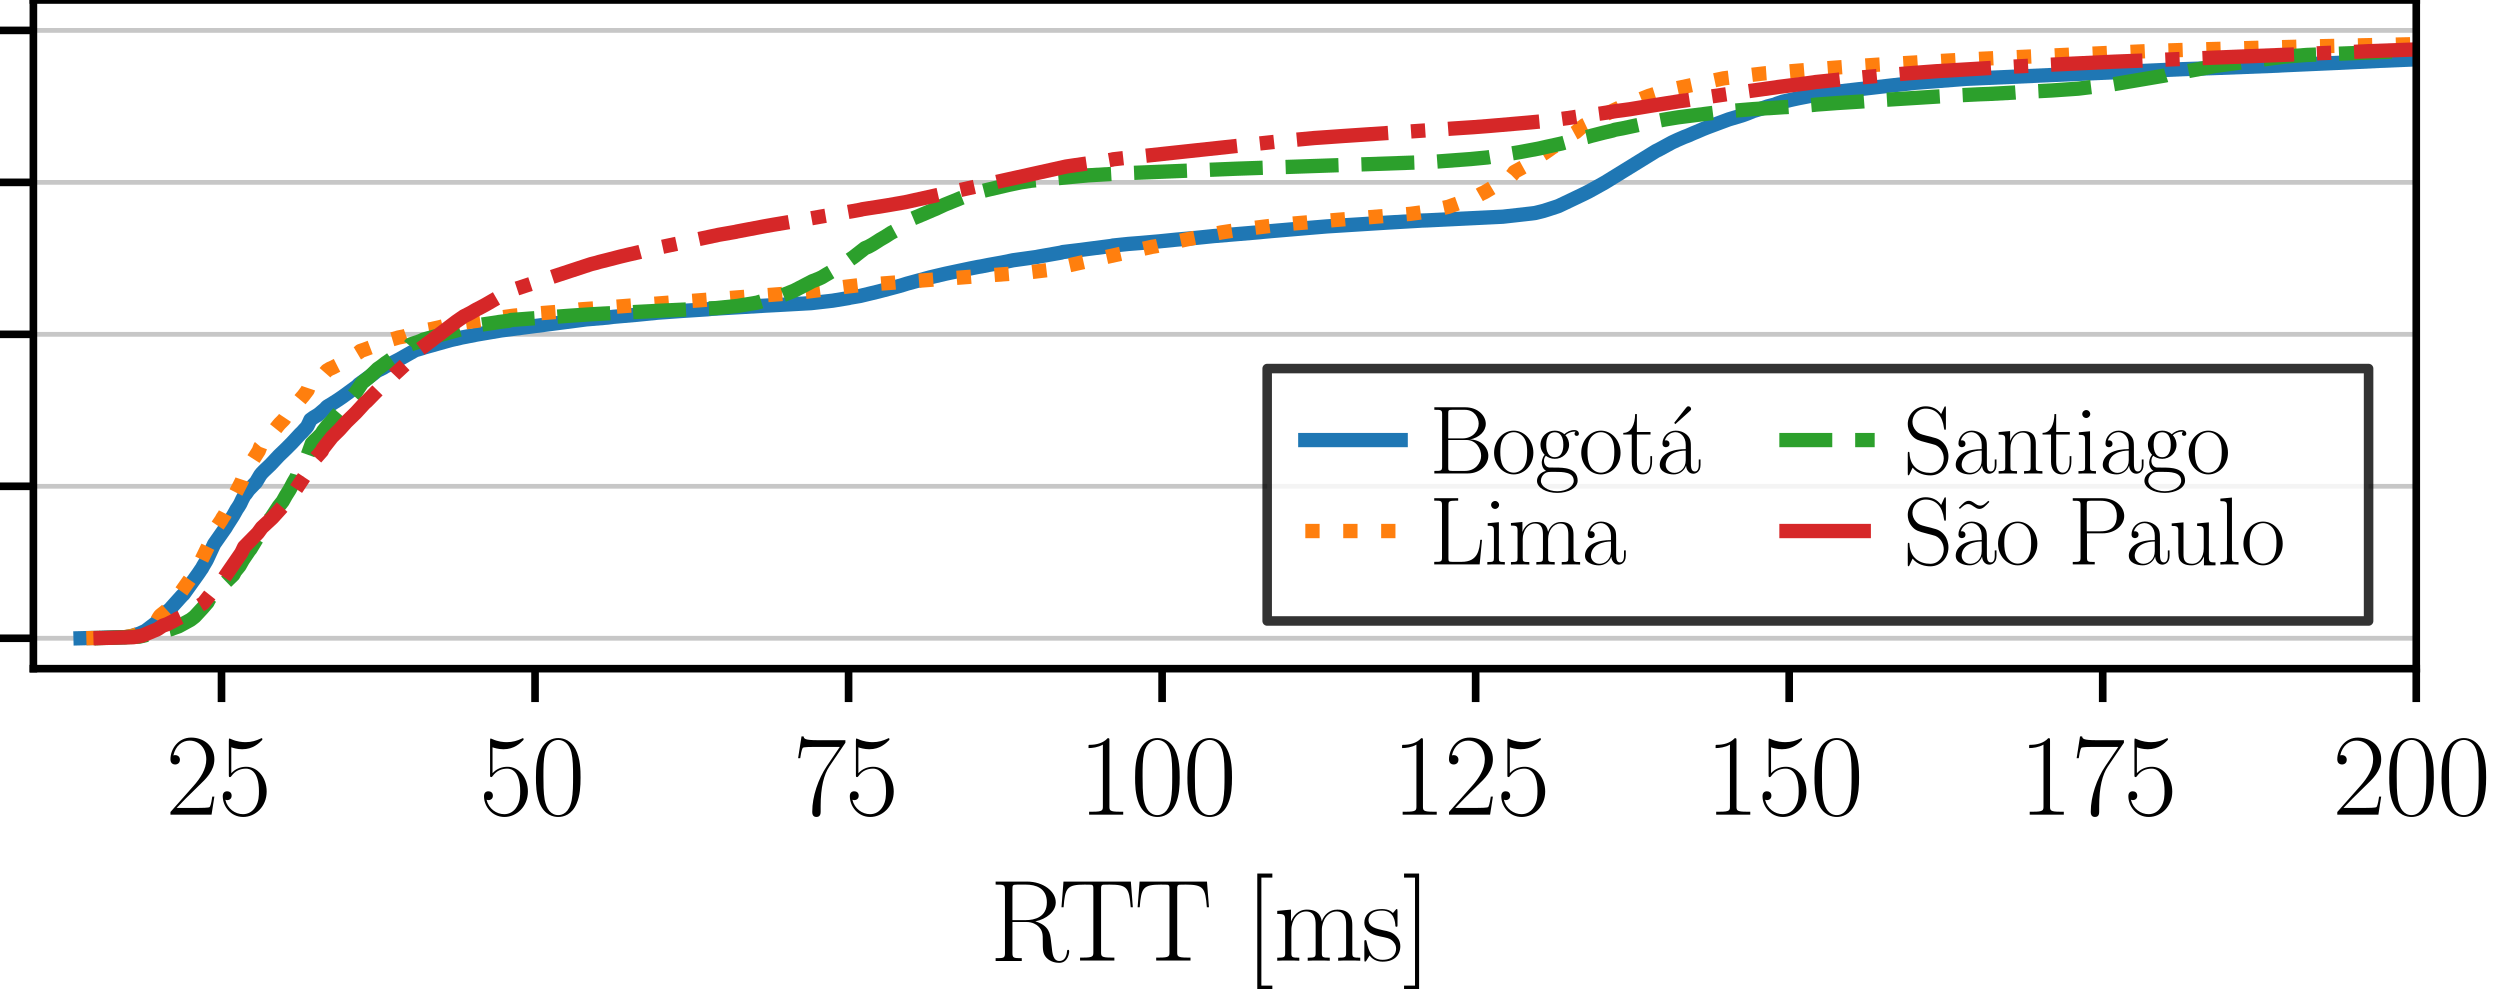 <?xml version="1.0" encoding="utf-8" standalone="no"?>
<!DOCTYPE svg PUBLIC "-//W3C//DTD SVG 1.1//EN"
  "http://www.w3.org/Graphics/SVG/1.1/DTD/svg11.dtd">
<svg xmlns:xlink="http://www.w3.org/1999/xlink" width="262.08pt" height="103.68pt" viewBox="0 0 262.08 103.68" xmlns="http://www.w3.org/2000/svg" version="1.1">
 <defs>
  <style type="text/css">*{stroke-linejoin: round; stroke-linecap: butt}</style>
 </defs>
 <g id="figure_1">
  <g id="patch_1">
   <path d="M 0 103.68 
L 262.08 103.68 
L 262.08 -0 
L 0 -0 
z
" style="fill: #ffffff"/>
  </g>
  <g id="axes_1">
   <g id="patch_2">
    <path d="M 3.5 70.098 
L 253.301 70.098 
L 253.301 -0 
L 3.5 -0 
z
" style="fill: #ffffff"/>
   </g>
   <g id="matplotlib.axis_1">
    <g id="xtick_1">
     <g id="line2d_1">
      <defs>
       <path id="m317169651c" d="M 0 0 
L 0 3.5 
" style="stroke: #000000; stroke-width: 0.8"/>
      </defs>
      <g>
       <use xlink:href="#m317169651c" x="23.221" y="70.098" style="stroke: #000000; stroke-width: 0.8"/>
      </g>
     </g>
     <g id="text_1">
      <!-- 25 -->
      <g transform="translate(17.368 85.4) scale(0.12 -0.12)">
       <defs>
        <path id="CMR17-32" d="M 2669 989 
L 2554 989 
C 2490 536 2438 459 2413 420 
C 2381 369 1920 369 1830 369 
L 602 369 
C 832 619 1280 1072 1824 1597 
C 2214 1967 2669 2402 2669 3035 
C 2669 3790 2067 4224 1395 4224 
C 691 4224 262 3604 262 3030 
C 262 2780 448 2748 525 2748 
C 589 2748 781 2787 781 3010 
C 781 3207 614 3264 525 3264 
C 486 3264 448 3258 422 3245 
C 544 3790 915 4058 1306 4058 
C 1862 4058 2227 3617 2227 3035 
C 2227 2479 1901 2000 1536 1584 
L 262 146 
L 262 0 
L 2515 0 
L 2669 989 
z
" transform="scale(0.016)"/>
        <path id="CMR17-35" d="M 730 3692 
C 794 3666 1056 3584 1325 3584 
C 1920 3584 2246 3911 2432 4100 
C 2432 4157 2432 4192 2394 4192 
C 2387 4192 2374 4192 2323 4163 
C 2099 4058 1837 3973 1517 3973 
C 1325 3973 1037 3999 723 4139 
C 653 4171 640 4171 634 4171 
C 602 4171 595 4164 595 4037 
L 595 2203 
C 595 2089 595 2057 659 2057 
C 691 2057 704 2070 736 2114 
C 941 2401 1222 2522 1542 2522 
C 1766 2522 2246 2382 2246 1289 
C 2246 1085 2246 715 2054 421 
C 1894 159 1645 25 1370 25 
C 947 25 518 320 403 814 
C 429 807 480 795 506 795 
C 589 795 749 840 749 1038 
C 749 1210 627 1280 506 1280 
C 358 1280 262 1190 262 1011 
C 262 454 704 -128 1382 -128 
C 2042 -128 2669 440 2669 1264 
C 2669 2030 2170 2624 1549 2624 
C 1222 2624 947 2503 730 2274 
L 730 3692 
z
" transform="scale(0.016)"/>
       </defs>
       <use xlink:href="#CMR17-32" transform="scale(0.996)"/>
       <use xlink:href="#CMR17-35" transform="translate(45.69 0) scale(0.996)"/>
      </g>
     </g>
    </g>
    <g id="xtick_2">
     <g id="line2d_2">
      <g>
       <use xlink:href="#m317169651c" x="56.09" y="70.098" style="stroke: #000000; stroke-width: 0.8"/>
      </g>
     </g>
     <g id="text_2">
      <!-- 50 -->
      <g transform="translate(50.237 85.4) scale(0.12 -0.12)">
       <defs>
        <path id="CMR17-30" d="M 2688 2025 
C 2688 2416 2682 3080 2413 3591 
C 2176 4039 1798 4198 1466 4198 
C 1158 4198 768 4058 525 3597 
C 269 3118 243 2524 243 2025 
C 243 1661 250 1106 448 619 
C 723 -39 1216 -128 1466 -128 
C 1760 -128 2208 -7 2470 600 
C 2662 1042 2688 1559 2688 2025 
z
M 1466 -26 
C 1056 -26 813 325 723 812 
C 653 1188 653 1738 653 2096 
C 653 2588 653 2997 736 3387 
C 858 3929 1216 4096 1466 4096 
C 1728 4096 2067 3923 2189 3400 
C 2272 3036 2278 2607 2278 2096 
C 2278 1680 2278 1169 2202 792 
C 2067 95 1690 -26 1466 -26 
z
" transform="scale(0.016)"/>
       </defs>
       <use xlink:href="#CMR17-35" transform="scale(0.996)"/>
       <use xlink:href="#CMR17-30" transform="translate(45.69 0) scale(0.996)"/>
      </g>
     </g>
    </g>
    <g id="xtick_3">
     <g id="line2d_3">
      <g>
       <use xlink:href="#m317169651c" x="88.958" y="70.098" style="stroke: #000000; stroke-width: 0.8"/>
      </g>
     </g>
     <g id="text_3">
      <!-- 75 -->
      <g transform="translate(83.105 85.4) scale(0.12 -0.12)">
       <defs>
        <path id="CMR17-37" d="M 2886 3941 
L 2886 4081 
L 1382 4081 
C 634 4081 621 4165 595 4288 
L 480 4288 
L 294 3094 
L 410 3094 
C 429 3215 474 3540 550 3661 
C 589 3712 1062 3712 1171 3712 
L 2579 3712 
L 1869 2661 
C 1395 1954 1069 999 1069 165 
C 1069 89 1069 -128 1299 -128 
C 1530 -128 1530 89 1530 171 
L 1530 465 
C 1530 1508 1709 2196 2003 2636 
L 2886 3941 
z
" transform="scale(0.016)"/>
       </defs>
       <use xlink:href="#CMR17-37" transform="scale(0.996)"/>
       <use xlink:href="#CMR17-35" transform="translate(45.69 0) scale(0.996)"/>
      </g>
     </g>
    </g>
    <g id="xtick_4">
     <g id="line2d_4">
      <g>
       <use xlink:href="#m317169651c" x="121.827" y="70.098" style="stroke: #000000; stroke-width: 0.8"/>
      </g>
     </g>
     <g id="text_4">
      <!-- 100 -->
      <g transform="translate(113.047 85.4) scale(0.12 -0.12)">
       <defs>
        <path id="CMR17-31" d="M 1702 4058 
C 1702 4192 1696 4192 1606 4192 
C 1357 3916 979 3827 621 3827 
C 602 3827 570 3827 563 3808 
C 557 3795 557 3782 557 3648 
C 755 3648 1088 3686 1344 3839 
L 1344 461 
C 1344 236 1331 160 781 160 
L 589 160 
L 589 0 
C 896 0 1216 0 1523 0 
C 1830 0 2150 0 2458 0 
L 2458 160 
L 2266 160 
C 1715 160 1702 230 1702 458 
L 1702 4058 
z
" transform="scale(0.016)"/>
       </defs>
       <use xlink:href="#CMR17-31" transform="scale(0.996)"/>
       <use xlink:href="#CMR17-30" transform="translate(45.69 0) scale(0.996)"/>
       <use xlink:href="#CMR17-30" transform="translate(91.381 0) scale(0.996)"/>
      </g>
     </g>
    </g>
    <g id="xtick_5">
     <g id="line2d_5">
      <g>
       <use xlink:href="#m317169651c" x="154.695" y="70.098" style="stroke: #000000; stroke-width: 0.8"/>
      </g>
     </g>
     <g id="text_5">
      <!-- 125 -->
      <g transform="translate(145.916 85.4) scale(0.12 -0.12)">
       <use xlink:href="#CMR17-31" transform="scale(0.996)"/>
       <use xlink:href="#CMR17-32" transform="translate(45.69 0) scale(0.996)"/>
       <use xlink:href="#CMR17-35" transform="translate(91.381 0) scale(0.996)"/>
      </g>
     </g>
    </g>
    <g id="xtick_6">
     <g id="line2d_6">
      <g>
       <use xlink:href="#m317169651c" x="187.564" y="70.098" style="stroke: #000000; stroke-width: 0.8"/>
      </g>
     </g>
     <g id="text_6">
      <!-- 150 -->
      <g transform="translate(178.784 85.4) scale(0.12 -0.12)">
       <use xlink:href="#CMR17-31" transform="scale(0.996)"/>
       <use xlink:href="#CMR17-35" transform="translate(45.69 0) scale(0.996)"/>
       <use xlink:href="#CMR17-30" transform="translate(91.381 0) scale(0.996)"/>
      </g>
     </g>
    </g>
    <g id="xtick_7">
     <g id="line2d_7">
      <g>
       <use xlink:href="#m317169651c" x="220.432" y="70.098" style="stroke: #000000; stroke-width: 0.8"/>
      </g>
     </g>
     <g id="text_7">
      <!-- 175 -->
      <g transform="translate(211.653 85.4) scale(0.12 -0.12)">
       <use xlink:href="#CMR17-31" transform="scale(0.996)"/>
       <use xlink:href="#CMR17-37" transform="translate(45.69 0) scale(0.996)"/>
       <use xlink:href="#CMR17-35" transform="translate(91.381 0) scale(0.996)"/>
      </g>
     </g>
    </g>
    <g id="xtick_8">
     <g id="line2d_8">
      <g>
       <use xlink:href="#m317169651c" x="253.301" y="70.098" style="stroke: #000000; stroke-width: 0.8"/>
      </g>
     </g>
     <g id="text_8">
      <!-- 200 -->
      <g transform="translate(244.521 85.4) scale(0.12 -0.12)">
       <use xlink:href="#CMR17-32" transform="scale(0.996)"/>
       <use xlink:href="#CMR17-30" transform="translate(45.69 0) scale(0.996)"/>
       <use xlink:href="#CMR17-30" transform="translate(91.381 0) scale(0.996)"/>
      </g>
     </g>
    </g>
    <g id="text_9">
     <!-- RTT [ms] -->
     <g transform="translate(103.737 100.691) scale(0.12 -0.12)">
      <defs>
       <path id="CMR17-52" d="M 2509 2146 
C 3117 2268 3629 2676 3629 3186 
C 3629 3785 2950 4326 2054 4326 
L 333 4326 
L 333 4160 
C 774 4160 845 4160 845 3873 
L 845 415 
C 845 128 774 128 333 128 
L 333 -26 
C 518 -26 851 -26 1050 -26 
C 1248 -26 1581 -26 1766 -26 
L 1766 128 
C 1325 128 1254 128 1254 417 
L 1254 2112 
L 2003 2112 
C 2368 2112 2573 1964 2662 1881 
C 2918 1632 2918 1459 2918 1024 
C 2918 595 2918 377 3110 160 
C 3354 -102 3680 -128 3821 -128 
C 4294 -128 4365 396 4365 503 
C 4365 540 4365 585 4307 585 
C 4256 585 4250 547 4250 522 
C 4218 112 4032 -26 3834 -26 
C 3482 -26 3443 375 3405 764 
C 3386 898 3373 993 3360 1133 
C 3322 1452 3270 1917 2509 2146 
z
M 1984 2214 
L 1254 2214 
L 1254 3913 
C 1254 4129 1267 4160 1523 4160 
L 1990 4160 
C 2522 4160 3142 3977 3142 3190 
C 3142 2372 2464 2214 1984 2214 
z
" transform="scale(0.016)"/>
       <path id="CMR17-54" d="M 3981 4326 
L 288 4326 
L 179 2918 
L 294 2918 
C 378 3976 467 4160 1453 4160 
C 1568 4160 1754 4160 1805 4154 
C 1926 4135 1926 4058 1926 3912 
L 1926 459 
C 1926 230 1907 160 1376 160 
L 1197 160 
L 1197 0 
C 1504 0 1824 0 2138 0 
C 2451 0 2771 0 3078 0 
L 3078 160 
L 2899 160 
C 2368 160 2349 230 2349 459 
L 2349 3912 
C 2349 4052 2349 4129 2464 4154 
C 2515 4160 2701 4160 2816 4160 
C 3795 4160 3891 3976 3974 2918 
L 4090 2918 
L 3981 4326 
z
" transform="scale(0.016)"/>
       <path id="CMR17-5b" d="M 1504 -1600 
L 1504 -1377 
L 902 -1377 
L 902 4544 
L 1504 4544 
L 1504 4767 
L 678 4767 
L 678 -1600 
L 1504 -1600 
z
" transform="scale(0.016)"/>
       <path id="CMR17-6d" d="M 4326 1933 
C 4326 2252 4269 2790 3507 2790 
C 3072 2790 2771 2496 2656 2151 
L 2650 2151 
C 2573 2676 2195 2790 1837 2790 
C 1331 2790 1069 2400 973 2144 
L 966 2144 
L 966 2790 
L 211 2720 
L 211 2554 
C 589 2554 646 2515 646 2208 
L 646 428 
C 646 184 621 153 211 153 
L 211 -13 
C 365 0 646 0 813 0 
C 979 0 1267 0 1421 -13 
L 1421 153 
C 1011 153 986 178 986 428 
L 986 1658 
C 986 2247 1344 2688 1792 2688 
C 2266 2688 2317 2266 2317 1958 
L 2317 428 
C 2317 184 2291 153 1882 153 
L 1882 -13 
C 2035 0 2317 0 2483 0 
C 2650 0 2938 0 3091 -13 
L 3091 153 
C 2682 153 2656 178 2656 428 
L 2656 1658 
C 2656 2247 3014 2688 3462 2688 
C 3936 2688 3987 2266 3987 1958 
L 3987 428 
C 3987 184 3962 153 3552 153 
L 3552 -13 
C 3706 0 3987 0 4154 0 
C 4320 0 4608 0 4762 -13 
L 4762 153 
C 4352 153 4326 178 4326 428 
L 4326 1933 
z
" transform="scale(0.016)"/>
       <path id="CMR17-73" d="M 1978 2697 
C 1978 2813 1971 2819 1933 2819 
C 1907 2819 1901 2813 1824 2717 
C 1805 2691 1747 2626 1728 2601 
C 1523 2819 1235 2819 1126 2819 
C 416 2819 160 2447 160 2076 
C 160 1498 813 1365 998 1325 
C 1402 1243 1542 1217 1677 1101 
C 1760 1025 1901 884 1901 654 
C 1901 384 1747 38 1158 38 
C 602 38 403 460 288 1021 
C 269 1110 269 1117 218 1117 
C 166 1117 160 1110 160 983 
L 160 63 
C 160 -51 166 -58 205 -58 
C 237 -58 243 -51 275 0 
C 314 57 410 211 448 276 
C 576 103 800 -64 1158 -64 
C 1792 -64 2131 283 2131 784 
C 2131 1112 1958 1285 1875 1362 
C 1683 1561 1459 1606 1190 1657 
C 838 1735 390 1825 390 2217 
C 390 2383 480 2737 1126 2737 
C 1811 2737 1850 2094 1862 1888 
C 1869 1856 1901 1849 1920 1849 
C 1978 1849 1978 1869 1978 1978 
L 1978 2697 
z
" transform="scale(0.016)"/>
       <path id="CMR17-5d" d="M 915 4767 
L 90 4767 
L 90 4544 
L 691 4544 
L 691 -1377 
L 90 -1377 
L 90 -1600 
L 915 -1600 
L 915 4767 
z
" transform="scale(0.016)"/>
      </defs>
      <use xlink:href="#CMR17-52" transform="scale(0.996)"/>
      <use xlink:href="#CMR17-54" transform="translate(59.984 0) scale(0.996)"/>
      <use xlink:href="#CMR17-54" transform="translate(126.494 0) scale(0.996)"/>
      <use xlink:href="#CMR17-5b" transform="translate(223.08 0) scale(0.996)"/>
      <use xlink:href="#CMR17-6d" transform="translate(247.951 0) scale(0.996)"/>
      <use xlink:href="#CMR17-73" transform="translate(324.87 0) scale(0.996)"/>
      <use xlink:href="#CMR17-5d" transform="translate(360.672 0) scale(0.996)"/>
     </g>
    </g>
   </g>
   <g id="matplotlib.axis_2">
    <g id="ytick_1">
     <g id="line2d_9">
      <path d="M 3.5 66.912 
L 253.301 66.912 
" clip-path="url(#p7b6a48d557)" style="fill: none; stroke: #b0b0b0; stroke-opacity: 0.7; stroke-width: 0.5; stroke-linecap: square"/>
     </g>
     <g id="line2d_10">
      <defs>
       <path id="mb0037bd1af" d="M 0 0 
L -3.5 0 
" style="stroke: #000000; stroke-width: 0.8"/>
      </defs>
      <g>
       <use xlink:href="#mb0037bd1af" x="3.5" y="66.912" style="stroke: #000000; stroke-width: 0.8"/>
      </g>
     </g>
    </g>
    <g id="ytick_2">
     <g id="line2d_11">
      <path d="M 3.5 50.98 
L 253.301 50.98 
" clip-path="url(#p7b6a48d557)" style="fill: none; stroke: #b0b0b0; stroke-opacity: 0.7; stroke-width: 0.5; stroke-linecap: square"/>
     </g>
     <g id="line2d_12">
      <g>
       <use xlink:href="#mb0037bd1af" x="3.5" y="50.98" style="stroke: #000000; stroke-width: 0.8"/>
      </g>
     </g>
    </g>
    <g id="ytick_3">
     <g id="line2d_13">
      <path d="M 3.5 35.049 
L 253.301 35.049 
" clip-path="url(#p7b6a48d557)" style="fill: none; stroke: #b0b0b0; stroke-opacity: 0.7; stroke-width: 0.5; stroke-linecap: square"/>
     </g>
     <g id="line2d_14">
      <g>
       <use xlink:href="#mb0037bd1af" x="3.5" y="35.049" style="stroke: #000000; stroke-width: 0.8"/>
      </g>
     </g>
    </g>
    <g id="ytick_4">
     <g id="line2d_15">
      <path d="M 3.5 19.118 
L 253.301 19.118 
" clip-path="url(#p7b6a48d557)" style="fill: none; stroke: #b0b0b0; stroke-opacity: 0.7; stroke-width: 0.5; stroke-linecap: square"/>
     </g>
     <g id="line2d_16">
      <g>
       <use xlink:href="#mb0037bd1af" x="3.5" y="19.118" style="stroke: #000000; stroke-width: 0.8"/>
      </g>
     </g>
    </g>
    <g id="ytick_5">
     <g id="line2d_17">
      <path d="M 3.5 3.186 
L 253.301 3.186 
" clip-path="url(#p7b6a48d557)" style="fill: none; stroke: #b0b0b0; stroke-opacity: 0.7; stroke-width: 0.5; stroke-linecap: square"/>
     </g>
     <g id="line2d_18">
      <g>
       <use xlink:href="#mb0037bd1af" x="3.5" y="3.186" style="stroke: #000000; stroke-width: 0.8"/>
      </g>
     </g>
    </g>
   </g>
   <g id="line2d_19">
    <path d="M 8.446 66.91 
L 13.149 66.791 
L 13.524 66.74 
L 14.003 66.629 
L 14.159 66.565 
L 14.62 66.428 
L 14.838 66.326 
L 15.246 66.139 
L 16.302 65.332 
L 16.509 65.105 
L 17.286 64.285 
L 17.444 64.153 
L 17.8 63.881 
L 18.017 63.63 
L 19.07 62.458 
L 19.239 62.301 
L 20.785 60.14 
L 21.062 59.728 
L 21.171 59.576 
L 21.274 59.381 
L 21.622 58.792 
L 21.72 58.6 
L 22.448 57.035 
L 23.646 55.324 
L 23.798 55.065 
L 24.432 54.073 
L 24.824 53.374 
L 24.983 53.143 
L 25.183 52.812 
L 25.393 52.364 
L 25.615 51.946 
L 25.784 51.754 
L 26.052 51.37 
L 26.834 50.557 
L 27.285 49.801 
L 27.455 49.589 
L 27.652 49.387 
L 28.195 48.868 
L 28.351 48.721 
L 29.214 47.797 
L 29.436 47.581 
L 30 47.039 
L 30.206 46.83 
L 30.572 46.465 
L 31.462 45.505 
L 31.688 45.288 
L 31.894 45.054 
L 32.055 44.889 
L 32.223 44.68 
L 32.423 44.264 
L 32.537 44.008 
L 32.863 43.769 
L 33.272 43.523 
L 33.435 43.41 
L 34.072 42.871 
L 34.281 42.64 
L 34.548 42.474 
L 34.782 42.337 
L 35.452 41.91 
L 35.919 41.59 
L 37.428 40.493 
L 37.627 40.288 
L 39.136 39.19 
L 39.508 38.89 
L 40.181 38.56 
L 40.363 38.444 
L 41.633 37.782 
L 41.779 37.708 
L 43.535 36.714 
L 44.252 36.504 
L 44.379 36.453 
L 47.289 35.638 
L 48.195 35.435 
L 48.372 35.388 
L 48.859 35.297 
L 49.967 35.076 
L 52.527 34.642 
L 61.456 33.481 
L 63.731 33.288 
L 64.3 33.212 
L 66.607 33.011 
L 68.911 32.782 
L 71.405 32.602 
L 74.192 32.422 
L 74.572 32.378 
L 75.879 32.299 
L 80.198 32.043 
L 81.61 31.969 
L 85.039 31.777 
L 86.481 31.614 
L 87.287 31.521 
L 88.949 31.248 
L 89.075 31.21 
L 90.161 31.026 
L 92.095 30.56 
L 94.1 30.031 
L 94.682 29.862 
L 95.087 29.734 
L 97.528 29.069 
L 99.007 28.721 
L 99.176 28.682 
L 101.728 28.141 
L 102.539 27.98 
L 102.877 27.926 
L 103.648 27.771 
L 105.102 27.511 
L 106.196 27.284 
L 106.441 27.25 
L 108.662 26.942 
L 108.9 26.892 
L 111.231 26.483 
L 111.413 26.424 
L 112.977 26.238 
L 116.564 25.774 
L 116.657 25.742 
L 118.291 25.572 
L 119.582 25.471 
L 121.499 25.304 
L 123.341 25.119 
L 125.326 24.943 
L 127.235 24.748 
L 132.039 24.344 
L 132.414 24.303 
L 133.294 24.224 
L 136.088 23.987 
L 137.229 23.889 
L 139.075 23.736 
L 145.454 23.334 
L 148.791 23.14 
L 149.019 23.123 
L 149.648 23.101 
L 157.544 22.717 
L 160.546 22.38 
L 160.932 22.33 
L 161.487 22.193 
L 161.783 22.118 
L 162.211 21.985 
L 163.204 21.661 
L 163.399 21.591 
L 165.815 20.439 
L 166.025 20.338 
L 166.501 20.102 
L 167.999 19.272 
L 168.255 19.127 
L 173.594 15.835 
L 173.903 15.683 
L 175.279 14.934 
L 175.815 14.683 
L 176.028 14.59 
L 176.347 14.452 
L 176.551 14.363 
L 176.931 14.221 
L 177.558 13.945 
L 177.883 13.814 
L 178.516 13.538 
L 178.993 13.349 
L 181.23 12.514 
L 182.577 12.113 
L 182.756 12.052 
L 183.237 11.876 
L 183.805 11.64 
L 184.383 11.466 
L 184.565 11.414 
L 185.301 11.158 
L 186.127 10.943 
L 186.253 10.875 
L 186.652 10.744 
L 186.846 10.673 
L 187.978 10.417 
L 188.6 10.283 
L 189.522 10.106 
L 190.052 10 
L 191.268 9.769 
L 191.426 9.747 
L 199.608 8.809 
L 200.711 8.684 
L 206.059 8.269 
L 228.845 7.25 
L 232.629 7.117 
L 238.808 6.879 
L 239.238 6.851 
L 244.63 6.61 
L 245.239 6.585 
L 249.473 6.377 
L 249.969 6.361 
L 253.318 6.219 
L 253.318 6.219 
" clip-path="url(#p7b6a48d557)" style="fill: none; stroke: #1f77b4; stroke-width: 1.5; stroke-linecap: square"/>
   </g>
   <g id="line2d_20">
    <path d="M 9.051 66.908 
L 13.091 66.788 
L 13.911 66.647 
L 14.358 66.502 
L 16.216 65.351 
L 16.334 65.206 
L 16.488 65.042 
L 16.64 64.755 
L 16.791 64.534 
L 17.012 64.356 
L 17.377 64.066 
L 17.773 63.703 
L 17.919 63.554 
L 20.59 59.771 
L 20.697 59.488 
L 20.815 59.332 
L 21.833 57.23 
L 22.067 56.21 
L 23.22 54.5 
L 23.334 54.282 
L 23.518 54.024 
L 25.372 50.38 
L 25.611 49.664 
L 25.839 49.305 
L 26.135 48.811 
L 27.123 47.265 
L 27.284 46.836 
L 27.449 46.64 
L 27.612 46.506 
L 27.928 46.154 
L 28.473 45.511 
L 28.601 45.29 
L 28.747 45.123 
L 29.208 44.549 
L 29.346 44.393 
L 29.758 43.979 
L 29.908 43.754 
L 30.252 43.384 
L 30.481 43.076 
L 30.615 42.905 
L 31.642 41.671 
L 31.805 41.489 
L 32.029 41.188 
L 32.245 40.905 
L 32.485 40.197 
L 33.026 39.834 
L 33.266 39.692 
L 33.479 39.587 
L 33.78 39.351 
L 33.943 39.22 
L 34.089 39.053 
L 34.271 38.846 
L 34.596 38.65 
L 34.758 38.589 
L 35.339 38.294 
L 35.572 38.149 
L 35.877 37.96 
L 36.016 37.844 
L 36.43 37.623 
L 36.805 37.427 
L 37.678 36.908 
L 37.769 36.799 
L 38.22 36.646 
L 39.115 36.309 
L 39.254 36.247 
L 40.737 35.684 
L 41.781 35.379 
L 42.36 35.267 
L 42.934 35.06 
L 43.101 34.944 
L 44.429 34.639 
L 45.343 34.475 
L 45.444 34.446 
L 46.054 34.312 
L 46.663 34.156 
L 46.886 34.116 
L 48.13 33.887 
L 52.578 33.27 
L 53.745 33.107 
L 53.889 33.089 
L 55.535 32.929 
L 55.934 32.889 
L 59.363 32.62 
L 59.536 32.609 
L 60.76 32.443 
L 60.927 32.424 
L 63.243 32.265 
L 63.61 32.225 
L 82.734 30.762 
L 82.937 30.736 
L 84.518 30.587 
L 88.767 30.047 
L 90.36 29.861 
L 91.343 29.807 
L 93.268 29.662 
L 108.04 28.533 
L 108.211 28.507 
L 109.791 28.319 
L 120.763 25.875 
L 121.189 25.81 
L 121.794 25.661 
L 122.442 25.52 
L 124.272 25.128 
L 128.058 24.362 
L 129.271 24.18 
L 130.312 24.028 
L 133.979 23.581 
L 134.213 23.548 
L 135.739 23.421 
L 137.626 23.262 
L 137.914 23.233 
L 147.853 22.419 
L 147.931 22.408 
L 149.36 22.216 
L 151.834 21.679 
L 152.017 21.613 
L 153.772 20.989 
L 154.211 20.811 
L 154.721 20.622 
L 154.85 20.568 
L 155.111 20.419 
L 155.281 20.314 
L 155.613 20.161 
L 158.341 18.535 
L 158.487 18.393 
L 158.637 18.205 
L 158.752 18.027 
L 160.013 17.33 
L 160.131 17.279 
L 160.54 16.927 
L 160.911 16.734 
L 161.676 16.19 
L 161.859 16.081 
L 162.481 15.653 
L 162.677 15.504 
L 162.861 15.395 
L 163.137 15.224 
L 163.679 14.858 
L 163.829 14.741 
L 163.94 14.611 
L 164.45 14.288 
L 164.719 14.128 
L 164.951 13.986 
L 165.21 13.845 
L 165.323 13.743 
L 165.692 13.409 
L 165.948 13.246 
L 166.096 13.126 
L 166.388 12.988 
L 167.574 12.302 
L 168.683 11.805 
L 168.825 11.725 
L 170.209 11.075 
L 170.506 10.959 
L 170.636 10.886 
L 171.137 10.683 
L 171.413 10.625 
L 172.693 10.116 
L 172.878 10.044 
L 173.746 9.772 
L 174.032 9.695 
L 174.477 9.543 
L 174.6 9.499 
L 180.694 8.211 
L 182.837 7.956 
L 183.258 7.891 
L 185.126 7.673 
L 185.929 7.615 
L 189.512 7.325 
L 191.575 7.151 
L 194.394 6.944 
L 196.944 6.773 
L 198.287 6.697 
L 200.658 6.559 
L 202.078 6.468 
L 206.884 6.199 
L 225.233 5.354 
L 231.355 5.158 
L 241.184 4.889 
L 253.62 4.62 
L 253.62 4.62 
" clip-path="url(#p7b6a48d557)" style="fill: none; stroke-dasharray: 1.5,2.475; stroke-dashoffset: 0; stroke: #ff7f0e; stroke-width: 1.5"/>
   </g>
   <g id="line2d_21">
    <path d="M 9.899 66.911 
L 14.612 66.739 
L 16.646 66.261 
L 16.759 66.207 
L 17.96 65.945 
L 18.078 65.888 
L 18.729 65.658 
L 19.97 64.979 
L 20.183 64.819 
L 20.418 64.633 
L 21.237 63.746 
L 21.591 63.332 
L 21.746 63.159 
L 21.884 62.886 
L 22.152 62.477 
L 24.452 60.26 
L 24.645 59.895 
L 25.105 59.332 
L 25.452 58.714 
L 26.135 57.706 
L 26.256 57.565 
L 27.821 54.974 
L 28.43 54.277 
L 29.224 53.074 
L 29.632 52.559 
L 29.979 51.94 
L 30.193 51.601 
L 30.369 51.318 
L 30.764 50.567 
L 30.861 50.403 
L 31.108 49.981 
L 31.22 49.596 
L 31.332 49.425 
L 31.827 48.571 
L 32.065 48.128 
L 32.198 47.859 
L 32.692 46.493 
L 32.988 46.186 
L 33.247 45.949 
L 33.738 45.442 
L 33.851 45.224 
L 34.293 44.656 
L 34.495 44.444 
L 34.793 44.135 
L 35.226 43.599 
L 35.396 43.402 
L 35.755 42.982 
L 35.895 42.798 
L 36.29 42.314 
L 36.366 42.248 
L 36.482 42.029 
L 37.282 41.159 
L 38.011 40.067 
L 38.225 39.917 
L 38.811 39.436 
L 39.6 38.662 
L 39.849 38.493 
L 40.062 38.338 
L 40.427 38.054 
L 40.58 37.957 
L 41.038 37.629 
L 41.954 36.953 
L 42.268 36.794 
L 42.473 36.652 
L 42.941 36.246 
L 43.053 36.104 
L 43.993 35.781 
L 44.116 35.732 
L 44.408 35.595 
L 44.643 35.531 
L 49.248 34.262 
L 50.189 34.081 
L 50.394 34.045 
L 52.124 33.789 
L 52.316 33.752 
L 53.35 33.627 
L 53.58 33.546 
L 55.652 33.388 
L 56.903 33.302 
L 58.711 33.171 
L 59.777 33.092 
L 62.048 32.941 
L 63.381 32.868 
L 66.176 32.729 
L 69.595 32.554 
L 75.068 32.298 
L 77.35 32.066 
L 79.368 31.727 
L 80.178 31.482 
L 81.017 31.263 
L 81.273 31.181 
L 82.078 30.94 
L 83.243 30.475 
L 85.02 29.555 
L 85.14 29.489 
L 85.825 29.221 
L 86.17 29.06 
L 86.539 28.835 
L 88.044 27.952 
L 88.334 27.773 
L 89.208 27.134 
L 89.438 26.98 
L 90.674 26.014 
L 91.035 25.863 
L 91.45 25.635 
L 91.701 25.479 
L 92.267 25.116 
L 92.809 24.803 
L 93.39 24.429 
L 93.753 24.234 
L 94.213 23.986 
L 94.333 23.884 
L 94.643 23.701 
L 95.191 23.353 
L 95.403 23.199 
L 95.692 22.905 
L 96.677 22.495 
L 97.798 22.014 
L 98.147 21.872 
L 98.311 21.789 
L 99.009 21.465 
L 99.306 21.345 
L 100.396 20.902 
L 100.707 20.771 
L 101.247 20.561 
L 101.49 20.49 
L 102.676 20.11 
L 102.792 20.08 
L 103.422 19.921 
L 105.605 19.415 
L 105.75 19.381 
L 107.013 19.115 
L 108.097 18.947 
L 114.076 18.381 
L 117.951 18.156 
L 118.232 18.144 
L 129.599 17.686 
L 149.988 16.983 
L 154.195 16.672 
L 155.941 16.504 
L 158.996 16 
L 159.289 15.952 
L 161.214 15.593 
L 161.428 15.549 
L 162.119 15.39 
L 162.324 15.345 
L 163.197 15.156 
L 163.727 15.038 
L 164.294 14.88 
L 165.697 14.516 
L 165.922 14.462 
L 166.432 14.351 
L 166.891 14.22 
L 167.109 14.166 
L 167.762 13.997 
L 168.133 13.903 
L 169.047 13.689 
L 169.287 13.603 
L 170.074 13.46 
L 170.285 13.415 
L 171.179 13.223 
L 171.391 13.178 
L 172.666 12.902 
L 173.174 12.792 
L 174.494 12.533 
L 174.907 12.464 
L 175.927 12.299 
L 180.772 11.684 
L 183.797 11.436 
L 187.85 11.182 
L 190.19 10.99 
L 190.348 10.968 
L 192.39 10.817 
L 192.571 10.803 
L 194.969 10.653 
L 197.022 10.5 
L 204.844 10.015 
L 207.55 9.883 
L 208.476 9.849 
L 211.096 9.709 
L 211.814 9.657 
L 215.114 9.484 
L 217.86 9.294 
L 221.346 8.869 
L 221.552 8.832 
L 227.002 7.909 
L 227.117 7.871 
L 228.135 7.694 
L 228.462 7.627 
L 231.407 7.078 
L 232.207 6.915 
L 239.419 5.942 
L 241.835 5.759 
L 251.712 5.375 
L 253.395 5.333 
L 253.395 5.333 
" clip-path="url(#p7b6a48d557)" style="fill: none; stroke-dasharray: 5.55,2.4; stroke-dashoffset: 0; stroke: #2ca02c; stroke-width: 1.5"/>
   </g>
   <g id="line2d_22">
    <path d="M 9.794 66.912 
L 14.015 66.796 
L 14.136 66.775 
L 14.87 66.643 
L 16.483 65.973 
L 17.063 65.594 
L 17.536 65.428 
L 18.276 65.055 
L 18.575 64.874 
L 18.985 64.688 
L 21.32 63.227 
L 22.225 62.082 
L 22.956 61.355 
L 25.298 57.957 
L 25.593 57.343 
L 27.026 55.883 
L 27.447 55.309 
L 28.555 54.28 
L 29.266 53.493 
L 30.041 52.635 
L 30.882 51.499 
L 32.274 49.402 
L 32.654 48.464 
L 33.1 48.001 
L 33.738 47.283 
L 33.851 47.03 
L 34.801 45.817 
L 35.569 45.061 
L 36.299 44.249 
L 37.305 43.268 
L 37.554 42.999 
L 38.241 42.246 
L 38.433 42.089 
L 39.853 40.635 
L 40.311 40.274 
L 40.426 40.129 
L 41.078 39.548 
L 41.412 39.196 
L 42.178 38.489 
L 42.423 38.255 
L 42.809 37.804 
L 43.27 37.112 
L 43.855 36.727 
L 44.158 36.506 
L 47.821 33.719 
L 48.154 33.488 
L 48.628 33.16 
L 49.336 32.801 
L 49.7 32.585 
L 49.947 32.446 
L 50.444 32.191 
L 51.019 31.877 
L 52.29 31.14 
L 52.899 30.887 
L 53.176 30.761 
L 53.376 30.629 
L 53.582 30.444 
L 61.965 27.688 
L 62.544 27.544 
L 62.833 27.455 
L 63.656 27.249 
L 65.043 26.891 
L 65.926 26.679 
L 66.937 26.449 
L 67.675 26.253 
L 75.356 24.612 
L 77.123 24.305 
L 77.241 24.272 
L 80.162 23.718 
L 81.103 23.553 
L 83.228 23.198 
L 83.537 23.15 
L 84.236 23.028 
L 86.006 22.714 
L 86.436 22.64 
L 87.309 22.495 
L 89.355 22.141 
L 90.271 21.974 
L 90.386 21.936 
L 91.918 21.7 
L 93 21.527 
L 94.895 21.198 
L 111.764 17.457 
L 112.765 17.308 
L 114.108 17.115 
L 115.265 16.938 
L 115.809 16.868 
L 116.566 16.737 
L 116.681 16.702 
L 117.672 16.59 
L 134.715 14.754 
L 137.79 14.468 
L 138.486 14.422 
L 140.817 14.257 
L 151.438 13.539 
L 152.193 13.481 
L 154.46 13.333 
L 156.129 13.204 
L 160.114 12.861 
L 161.87 12.699 
L 162.929 12.571 
L 164.341 12.379 
L 165.763 12.168 
L 167.796 11.902 
L 169.416 11.645 
L 170.856 11.452 
L 173.013 11.094 
L 173.64 10.996 
L 176.148 10.598 
L 176.697 10.527 
L 179.573 10.087 
L 180.92 9.892 
L 181.975 9.741 
L 186.247 9.147 
L 186.361 9.121 
L 188.86 8.806 
L 190.19 8.626 
L 190.311 8.601 
L 192.562 8.371 
L 193.966 8.219 
L 198.43 7.821 
L 200.196 7.676 
L 203.056 7.461 
L 211.033 6.985 
L 212.863 6.888 
L 215.774 6.743 
L 221.573 6.467 
L 224.521 6.353 
L 228.274 6.199 
L 229.806 6.136 
L 239.296 5.754 
L 240.746 5.698 
L 243.493 5.567 
L 247.667 5.396 
L 248.306 5.364 
L 253.302 5.182 
L 253.302 5.182 
" clip-path="url(#p7b6a48d557)" style="fill: none; stroke-dasharray: 9.6,2.4,1.5,2.4; stroke-dashoffset: 0; stroke: #d62728; stroke-width: 1.5"/>
   </g>
   <g id="patch_3">
    <path d="M 3.5 70.098 
L 3.5 -0 
" style="fill: none; stroke: #000000; stroke-width: 0.8; stroke-linejoin: miter; stroke-linecap: square"/>
   </g>
   <g id="patch_4">
    <path d="M 253.301 70.098 
L 253.301 -0 
" style="fill: none; stroke: #000000; stroke-width: 0.8; stroke-linejoin: miter; stroke-linecap: square"/>
   </g>
   <g id="patch_5">
    <path d="M 3.5 70.098 
L 253.301 70.098 
" style="fill: none; stroke: #000000; stroke-width: 0.8; stroke-linejoin: miter; stroke-linecap: square"/>
   </g>
   <g id="patch_6">
    <path d="M 3.5 -0 
L 253.301 -0 
" style="fill: none; stroke: #000000; stroke-width: 0.8; stroke-linejoin: miter; stroke-linecap: square"/>
   </g>
   <g id="legend_1">
    <g id="patch_7">
     <path d="M 132.84 65.1 
L 248.303 65.1 
L 248.303 38.636 
L 132.84 38.636 
z
" style="fill: #ffffff; opacity: 0.8; stroke: #000000; stroke-linejoin: miter"/>
    </g>
    <g id="line2d_23">
     <path d="M 136.838 46.133 
L 141.836 46.133 
L 146.834 46.133 
" style="fill: none; stroke: #1f77b4; stroke-width: 1.5; stroke-linecap: square"/>
    </g>
    <g id="text_10">
     <!-- Bogotá -->
     <g transform="translate(149.833 49.632) scale(0.1 -0.1)">
      <defs>
       <path id="CMR17-42" d="M 333 4352 
L 333 4186 
C 774 4186 845 4186 845 3900 
L 845 452 
C 845 166 774 166 333 166 
L 333 0 
L 2534 0 
C 3354 0 3885 583 3885 1164 
C 3885 1741 3360 2233 2675 2233 
C 3290 2356 3718 2771 3718 3264 
C 3718 3802 3194 4352 2368 4352 
L 333 4352 
z
M 1248 2304 
L 1248 3937 
C 1248 4155 1261 4186 1517 4186 
L 2336 4186 
C 2970 4186 3251 3674 3251 3277 
C 3251 2791 2861 2304 2170 2304 
L 1248 2304 
z
M 1517 166 
C 1261 166 1248 197 1248 413 
L 1248 2202 
L 2432 2202 
C 3091 2202 3411 1625 3411 1162 
C 3411 699 3046 166 2349 166 
L 1517 166 
z
" transform="scale(0.016)"/>
       <path id="CMR17-6f" d="M 2758 1356 
C 2758 2176 2163 2816 1466 2816 
C 768 2816 173 2176 173 1356 
C 173 551 768 -64 1466 -64 
C 2163 -64 2758 551 2758 1356 
z
M 1466 51 
C 1165 51 909 230 762 480 
C 602 767 582 1126 582 1408 
C 582 1677 595 2010 762 2298 
C 890 2509 1139 2714 1466 2714 
C 1754 2714 1997 2554 2150 2330 
C 2349 2029 2349 1607 2349 1408 
C 2349 1158 2336 775 2163 467 
C 1984 173 1709 51 1466 51 
z
" transform="scale(0.016)"/>
       <path id="CMR17-67" d="M 710 1164 
C 832 1068 1043 960 1299 960 
C 1805 960 2240 1357 2240 1888 
C 2240 2054 2189 2310 1997 2509 
C 2176 2692 2438 2752 2586 2752 
C 2611 2752 2650 2752 2682 2734 
C 2656 2728 2598 2703 2598 2605 
C 2598 2527 2656 2471 2739 2471 
C 2835 2471 2886 2533 2886 2614 
C 2886 2731 2790 2854 2586 2854 
C 2330 2854 2106 2738 1926 2580 
C 1734 2753 1504 2816 1299 2816 
C 794 2816 358 2419 358 1888 
C 358 1522 570 1292 634 1228 
C 442 1004 442 743 442 711 
C 442 545 506 302 723 168 
C 390 85 128 -169 128 -486 
C 128 -943 736 -1280 1466 -1280 
C 2170 -1280 2803 -956 2803 -479 
C 2803 384 1856 384 1363 384 
C 1216 384 954 384 922 391 
C 723 423 589 602 589 826 
C 589 883 589 1024 710 1164 
z
M 1299 1068 
C 736 1068 736 1760 736 1889 
C 736 2016 736 2708 1299 2708 
C 1862 2708 1862 2016 1862 1889 
C 1862 1760 1862 1068 1299 1068 
z
M 1466 -1171 
C 826 -1171 384 -835 384 -486 
C 384 -289 493 -105 634 -4 
C 794 104 858 104 1293 104 
C 1818 104 2547 104 2547 -486 
C 2547 -835 2106 -1171 1466 -1171 
z
" transform="scale(0.016)"/>
       <path id="CMR17-74" d="M 966 2560 
L 1862 2560 
L 1862 2725 
L 966 2725 
L 966 3904 
L 851 3904 
C 838 3245 614 2668 70 2668 
L 70 2560 
L 627 2560 
L 627 771 
C 627 650 627 -64 1370 -64 
C 1747 -64 1965 306 1965 777 
L 1965 1140 
L 1850 1140 
L 1850 783 
C 1850 344 1677 51 1408 51 
C 1222 51 966 178 966 758 
L 966 2560 
z
" transform="scale(0.016)"/>
       <path id="CMR17-13" d="M 2221 4091 
C 2298 4161 2317 4174 2317 4244 
C 2317 4339 2234 4416 2144 4416 
C 2067 4416 2042 4384 1978 4308 
L 1254 3390 
C 1210 3333 1210 3327 1210 3320 
C 1210 3314 1267 3256 1280 3244 
L 2221 4091 
z
" transform="scale(0.016)"/>
       <path id="CMR17-61" d="M 2304 1653 
C 2304 2072 2304 2294 2035 2543 
C 1798 2752 1523 2816 1306 2816 
C 800 2816 435 2407 435 1971 
C 435 1728 627 1728 666 1728 
C 749 1728 896 1778 896 1954 
C 896 2112 774 2181 666 2181 
C 640 2181 608 2174 589 2168 
C 723 2592 1069 2714 1293 2714 
C 1613 2714 1965 2429 1965 1885 
L 1965 1600 
C 1587 1600 1133 1549 774 1357 
C 371 1133 256 813 256 570 
C 256 77 832 -64 1171 -64 
C 1523 -64 1850 139 1990 511 
C 2003 233 2182 -18 2464 -18 
C 2598 -18 2938 70 2938 567 
L 2938 920 
L 2822 920 
L 2822 562 
C 2822 178 2650 128 2566 128 
C 2304 128 2304 458 2304 738 
L 2304 1653 
z
M 1965 870 
C 1965 317 1568 38 1216 38 
C 896 38 646 275 646 570 
C 646 761 730 1100 1101 1305 
C 1408 1478 1760 1504 1965 1504 
L 1965 870 
z
" transform="scale(0.016)"/>
      </defs>
      <use xlink:href="#CMR17-42" transform="scale(0.996)"/>
      <use xlink:href="#CMR17-6f" transform="translate(65.189 0) scale(0.996)"/>
      <use xlink:href="#CMR17-67" transform="translate(110.879 0) scale(0.996)"/>
      <use xlink:href="#CMR17-6f" transform="translate(156.57 0) scale(0.996)"/>
      <use xlink:href="#CMR17-74" transform="translate(202.26 0) scale(0.996)"/>
      <use xlink:href="#CMR17-13" transform="translate(237.541 0) scale(0.996)"/>
      <use xlink:href="#CMR17-61" transform="translate(237.541 0) scale(0.996)"/>
     </g>
    </g>
    <g id="line2d_24">
     <path d="M 136.838 55.667 
L 141.836 55.667 
L 146.834 55.667 
" style="fill: none; stroke-dasharray: 1.5,2.475; stroke-dashoffset: 0; stroke: #ff7f0e; stroke-width: 1.5"/>
    </g>
    <g id="text_11">
     <!-- Lima -->
     <g transform="translate(149.833 59.165) scale(0.1 -0.1)">
      <defs>
       <path id="CMR17-4c" d="M 3469 1615 
L 3354 1615 
C 3302 983 3219 166 2125 166 
L 1530 166 
C 1274 166 1261 197 1261 414 
L 1261 3898 
C 1261 4129 1274 4192 1760 4192 
L 1901 4192 
L 1901 4352 
C 1638 4352 1331 4352 1069 4352 
C 870 4352 512 4352 326 4352 
L 326 4192 
C 768 4192 838 4192 838 3905 
L 838 452 
C 838 166 768 166 326 166 
L 326 0 
L 3315 0 
L 3469 1615 
z
" transform="scale(0.016)"/>
       <path id="CMR17-69" d="M 992 3909 
C 992 4049 877 4170 730 4170 
C 589 4170 467 4056 467 3909 
C 467 3769 582 3648 730 3648 
C 870 3648 992 3763 992 3909 
z
M 243 2706 
L 243 2541 
C 602 2541 653 2502 653 2197 
L 653 427 
C 653 184 627 153 218 153 
L 218 -13 
C 371 0 646 0 806 0 
C 960 0 1222 0 1370 -13 
L 1370 153 
C 992 153 979 191 979 420 
L 979 2776 
L 243 2706 
z
" transform="scale(0.016)"/>
      </defs>
      <use xlink:href="#CMR17-4c" transform="scale(0.996)"/>
      <use xlink:href="#CMR17-69" transform="translate(57.381 0) scale(0.996)"/>
      <use xlink:href="#CMR17-6d" transform="translate(82.252 0) scale(0.996)"/>
      <use xlink:href="#CMR17-61" transform="translate(159.172 0) scale(0.996)"/>
     </g>
    </g>
    <g id="line2d_25">
     <path d="M 186.531 46.133 
L 191.529 46.133 
L 196.527 46.133 
" style="fill: none; stroke-dasharray: 5.55,2.4; stroke-dashoffset: 0; stroke: #2ca02c; stroke-width: 1.5"/>
    </g>
    <g id="text_12">
     <!-- Santiago -->
     <g transform="translate(199.526 49.632) scale(0.1 -0.1)">
      <defs>
       <path id="CMR17-53" d="M 2803 4290 
C 2803 4404 2797 4411 2758 4411 
C 2720 4411 2707 4385 2682 4328 
L 2490 3907 
C 2246 4257 1875 4416 1472 4416 
C 819 4416 294 3901 294 3253 
C 294 3056 339 2776 557 2510 
C 794 2218 1018 2167 1530 2033 
C 1722 1982 2042 1899 2106 1874 
C 2470 1722 2662 1341 2662 985 
C 2662 527 2336 38 1779 38 
C 1094 38 454 419 410 1311 
C 403 1413 397 1419 352 1419 
C 301 1419 294 1413 294 1285 
L 294 -1 
C 294 -115 301 -122 339 -122 
C 384 -122 397 -90 486 108 
C 493 127 493 140 614 381 
C 934 -39 1472 -128 1779 -128 
C 2477 -128 2970 451 2970 1124 
C 2970 1454 2848 1708 2778 1823 
C 2509 2230 2221 2306 1914 2382 
C 1869 2402 1856 2402 1498 2490 
C 1152 2579 1005 2624 845 2796 
C 666 2992 602 3196 602 3399 
C 602 3812 934 4263 1478 4263 
C 2157 4263 2579 3786 2675 2993 
C 2694 2878 2701 2872 2746 2872 
C 2803 2872 2803 2891 2803 2999 
L 2803 4290 
z
" transform="scale(0.016)"/>
       <path id="CMR17-6e" d="M 2656 1933 
C 2656 2259 2592 2790 1837 2790 
C 1331 2790 1069 2400 973 2144 
L 966 2144 
L 966 2790 
L 211 2720 
L 211 2554 
C 589 2554 646 2515 646 2208 
L 646 428 
C 646 184 621 153 211 153 
L 211 -13 
C 365 0 646 0 813 0 
C 979 0 1267 0 1421 -13 
L 1421 153 
C 1011 153 986 178 986 428 
L 986 1658 
C 986 2247 1344 2688 1792 2688 
C 2266 2688 2317 2266 2317 1958 
L 2317 428 
C 2317 184 2291 153 1882 153 
L 1882 -13 
C 2035 0 2317 0 2483 0 
C 2650 0 2938 0 3091 -13 
L 3091 153 
C 2682 153 2656 178 2656 428 
L 2656 1933 
z
" transform="scale(0.016)"/>
      </defs>
      <use xlink:href="#CMR17-53" transform="scale(0.996)"/>
      <use xlink:href="#CMR17-61" transform="translate(50.895 0) scale(0.996)"/>
      <use xlink:href="#CMR17-6e" transform="translate(96.586 0) scale(0.996)"/>
      <use xlink:href="#CMR17-74" transform="translate(144.879 0) scale(0.996)"/>
      <use xlink:href="#CMR17-69" transform="translate(180.16 0) scale(0.996)"/>
      <use xlink:href="#CMR17-61" transform="translate(205.031 0) scale(0.996)"/>
      <use xlink:href="#CMR17-67" transform="translate(250.721 0) scale(0.996)"/>
      <use xlink:href="#CMR17-6f" transform="translate(296.412 0) scale(0.996)"/>
     </g>
    </g>
    <g id="line2d_26">
     <path d="M 186.531 55.667 
L 191.529 55.667 
L 196.527 55.667 
" style="fill: none; stroke-dasharray: 9.6,2.4,1.5,2.4; stroke-dashoffset: 0; stroke: #d62728; stroke-width: 1.5"/>
    </g>
    <g id="text_13">
     <!-- São Paulo -->
     <g transform="translate(199.526 59.165) scale(0.1 -0.1)">
      <defs>
       <path id="CMR17-7e" d="M 2400 4184 
C 2182 3980 2061 3865 1862 3865 
C 1722 3865 1626 3932 1491 4024 
C 1363 4111 1261 4184 1120 4184 
C 890 4184 730 4004 461 3718 
L 531 3648 
C 749 3850 870 3968 1069 3968 
C 1210 3968 1306 3900 1440 3808 
C 1568 3722 1670 3648 1811 3648 
C 2042 3648 2202 3828 2470 4114 
L 2400 4184 
z
" transform="scale(0.016)"/>
       <path id="CMR17-50" d="M 1267 2042 
L 2291 2042 
C 3117 2042 3718 2578 3718 3184 
C 3718 3791 3130 4352 2291 4352 
L 333 4352 
L 333 4186 
C 774 4186 845 4186 845 3899 
L 845 446 
C 845 160 774 160 333 160 
L 333 0 
C 518 0 858 0 1056 0 
C 1254 0 1594 0 1779 0 
L 1779 160 
C 1338 160 1267 160 1267 446 
L 1267 2042 
z
M 1254 2176 
L 1254 3938 
C 1254 4155 1267 4186 1523 4186 
L 2170 4186 
C 2995 4186 3232 3714 3232 3184 
C 3232 2604 2950 2176 2170 2176 
L 1254 2176 
z
" transform="scale(0.016)"/>
       <path id="CMR17-75" d="M 1882 2693 
L 1882 2528 
C 2259 2528 2317 2489 2317 2186 
L 2317 1032 
C 2317 500 2029 38 1555 38 
C 1030 38 986 348 986 678 
L 986 2763 
L 211 2693 
L 211 2528 
C 467 2528 640 2528 646 2274 
L 646 1058 
C 646 633 646 361 813 183 
C 896 101 1056 -64 1517 -64 
C 2061 -64 2272 377 2323 506 
L 2330 506 
L 2330 -63 
L 3091 -63 
L 3091 128 
C 2714 128 2656 166 2656 473 
L 2656 2763 
L 1882 2693 
z
" transform="scale(0.016)"/>
       <path id="CMR17-6c" d="M 979 4396 
L 218 4326 
L 218 4160 
C 595 4160 653 4122 653 3817 
L 653 426 
C 653 184 627 153 218 153 
L 218 -13 
C 371 0 653 0 813 0 
C 979 0 1261 0 1414 -13 
L 1414 153 
C 1005 153 979 178 979 426 
L 979 4396 
z
" transform="scale(0.016)"/>
      </defs>
      <use xlink:href="#CMR17-53" transform="scale(0.996)"/>
      <use xlink:href="#CMR17-7e" transform="translate(50.895 0) scale(0.996)"/>
      <use xlink:href="#CMR17-61" transform="translate(50.895 0) scale(0.996)"/>
      <use xlink:href="#CMR17-6f" transform="translate(96.586 0) scale(0.996)"/>
      <use xlink:href="#CMR17-50" transform="translate(172.352 0) scale(0.996)"/>
      <use xlink:href="#CMR17-61" transform="translate(232.336 0) scale(0.996)"/>
      <use xlink:href="#CMR17-75" transform="translate(278.027 0) scale(0.996)"/>
      <use xlink:href="#CMR17-6c" transform="translate(328.922 0) scale(0.996)"/>
      <use xlink:href="#CMR17-6f" transform="translate(353.793 0) scale(0.996)"/>
     </g>
    </g>
   </g>
  </g>
 </g>
 <defs>
  <clipPath id="p7b6a48d557">
   <rect x="3.5" y="-0" width="249.801" height="70.098"/>
  </clipPath>
 </defs>
</svg>
